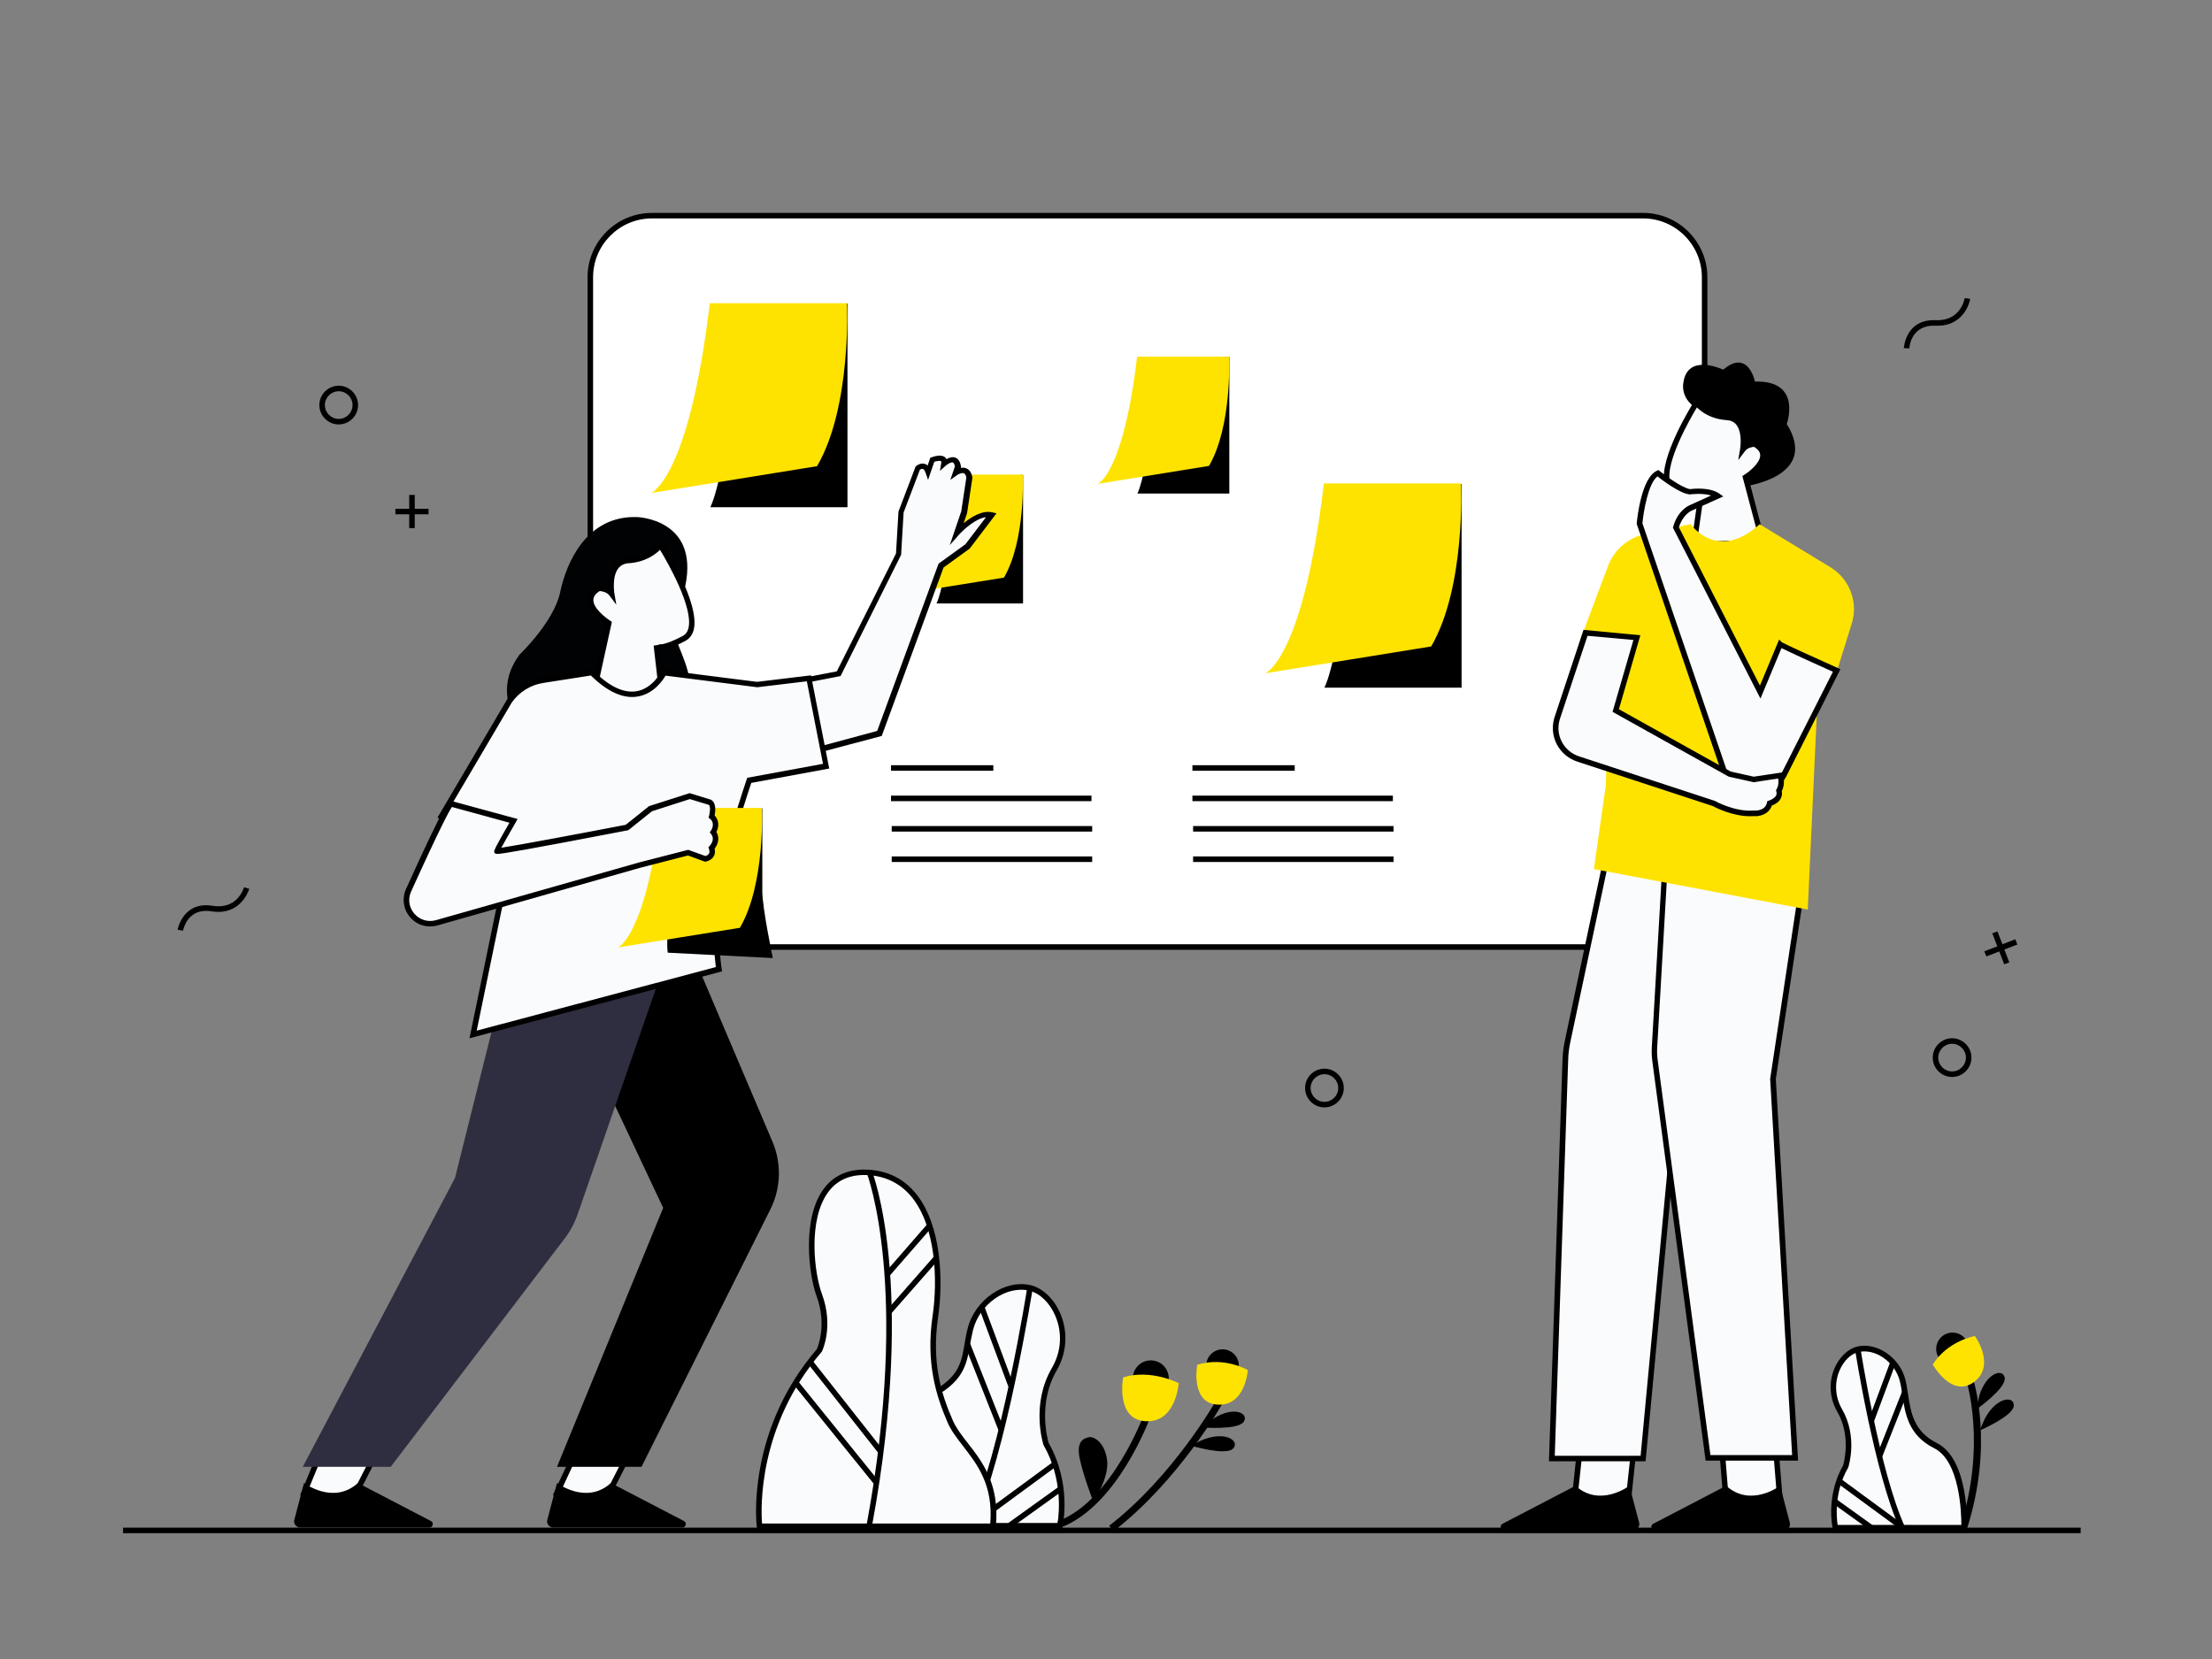 <?xml version="1.0" encoding="utf-8"?>
<!-- Generator: Adobe Illustrator 24.2.0, SVG Export Plug-In . SVG Version: 6.00 Build 0)  -->
<svg version="1.1" xmlns="http://www.w3.org/2000/svg" xmlns:xlink="http://www.w3.org/1999/xlink" x="0px" y="0px"
	 viewBox="0 0 1600 1200" style="enable-background:new 0 0 1600 1200;" xml:space="preserve">
<rect x="0" y="0" width="1600" height="1200" fill="#808080" stroke="none"/>
<style type="text/css">
	.st0{fill:#FEE300;}
	.st1{fill:#FAFBFD;}
	.st2{fill:#2F2E40;}
	.st3{fill:#29DBBA;}
	.st4{fill:#FFFFFF;}
	.st5{fill:#FEE200;}
	.st6{fill:#010204;}
</style>
<g id="_x31_2">
</g>
<g id="_x31_1">
</g>
<g id="_x31_0">
</g>
<g id="_x39_">
</g>
<g id="_x38_">
</g>
<g id="_x37_">
</g>
<g id="_x36_">
	<g id="Environment_3_">
		<g>
			<polygon points="310,368 300,368 300,358 296,358 296,368 286,368 286,372 296,372 296,382 300,382 300,372 310,372 			"/>
		</g>
		<g>
			<path d="M245,307c-7.7,0-14-6.3-14-14s6.3-14,14-14s14,6.3,14,14S252.7,307,245,307z M245,283c-5.5,0-10,4.5-10,10s4.5,10,10,10
				s10-4.5,10-10S250.5,283,245,283z"/>
		</g>
		<g>
			<path d="M1412,779c-7.7,0-14-6.3-14-14s6.3-14,14-14s14,6.3,14,14S1419.7,779,1412,779z M1412,755c-5.5,0-10,4.5-10,10
				s4.5,10,10,10s10-4.5,10-10S1417.5,755,1412,755z"/>
		</g>
		<g>
			<path d="M958,801c-7.7,0-14-6.3-14-14s6.3-14,14-14s14,6.3,14,14S965.7,801,958,801z M958,777c-5.5,0-10,4.5-10,10s4.5,10,10,10
				s10-4.5,10-10S963.5,777,958,777z"/>
		</g>
		<g>
			<polygon points="1453.4,696.1 1449.8,686.8 1459.2,683.2 1457.7,679.4 1448.4,683 1444.8,673.7 1441.1,675.1 1444.7,684.5 
				1435.3,688.1 1436.8,691.8 1446.1,688.2 1449.7,697.5 			"/>
		</g>
		<g>
			<path d="M1381.1,252l-4-0.2c0-0.2,1.2-21.1,23-20.2c18.1,0.8,20.9-15.3,21-16l4,0.6c0,0.2-3.3,19.4-23.7,19.4c-0.5,0-0.9,0-1.4,0
				C1382.1,234.8,1381.1,251.3,1381.1,252z"/>
		</g>
		<g>
			<path d="M132.4,673.2l-3.9-0.7c0-0.2,3.7-20.8,25.3-17.3c17.9,2.9,22.5-12.7,22.7-13.4l3.8,1.1c-0.1,0.2-4.9,16.7-22.3,16.7
				c-1.5,0-3.2-0.1-4.9-0.4C135.5,656.3,132.6,672.5,132.4,673.2z"/>
		</g>
	</g>
	<g id="Whiteboard">
		<g>
			<path class="st4" d="M471.5,156h717c24.6,0,44.5,19.9,44.5,44.5v440c0,24.6-19.9,44.5-44.5,44.5h-717
				c-24.6,0-44.5-19.9-44.5-44.5v-440C427,175.9,446.9,156,471.5,156z"/>
			<path d="M1188.5,687h-717c-25.6,0-46.5-20.9-46.5-46.5v-440c0-25.6,20.9-46.5,46.5-46.5h717c25.6,0,46.5,20.9,46.5,46.5v440
				C1235,666.1,1214.1,687,1188.5,687z M471.5,158c-23.4,0-42.5,19.1-42.5,42.5v440c0,23.4,19.1,42.5,42.5,42.5h717
				c23.4,0,42.5-19.1,42.5-42.5v-440c0-23.4-19.1-42.5-42.5-42.5H471.5z"/>
		</g>
		<g>
			<path d="M613,367V219.6l-76.2,4.3c0,0-10.1,115.7-23,143H613z"/>
		</g>
		<g>
			<path class="st0" d="M513.4,219.3h99.2c0,0,3.6,74.8-21.6,117.9l-120,19.4C471,356.5,498.3,346.5,513.4,219.3z"/>
		</g>
		<g>
			<path d="M1057.2,497.4V350.1l-76.2,4.3c0,0-10.1,115.7-23,143H1057.2z"/>
		</g>
		<g>
			<path class="st0" d="M957.6,349.7h99.2c0,0,3.6,74.8-21.6,117.9l-120,19.4C915.2,487,942.5,477,957.6,349.7z"/>
		</g>
		<g>
			<path d="M889.2,357v-98.8l-51.1,2.9c0,0-6.7,77.6-15.4,95.9H889.2z"/>
		</g>
		<g>
			<path class="st0" d="M822.5,258H889c0,0,2.4,50.1-14.5,79L794,350C794,350,812.4,343.3,822.5,258z"/>
		</g>
		<g>
			<rect x="644.5" y="553.5" width="74" height="4"/>
		</g>
		<g>
			<rect x="644.5" y="575.5" width="145" height="4"/>
		</g>
		<g>
			<rect x="645" y="597.5" width="145" height="4"/>
		</g>
		<g>
			<rect x="645" y="619.5" width="145" height="4"/>
		</g>
		<g>
			<rect x="862.5" y="553.5" width="74" height="4"/>
		</g>
		<g>
			<rect x="862.5" y="575.5" width="145" height="4"/>
		</g>
		<g>
			<rect x="863" y="597.5" width="145" height="4"/>
		</g>
		<g>
			<rect x="863" y="619.5" width="145" height="4"/>
		</g>
	</g>
	<g id="Plant_11_">
		<g>
			<g>
				<path class="st1" d="M766.7,1103.6c0,0,6.6-29.9-10-59c0,0-9.1-28.3,5.8-54s0-54.9-17.5-59c-17.5-4.2-38.2,10-43.2,29.9
					c-5,19.9-0.8,34.1-30.8,49c-29.9,15-28.7,93.1-28.7,93.1H766.7z"/>
			</g>
			<g>
				<path d="M768.3,1105.6H640.4l0-2c-0.1-3.2-0.9-79.6,29.8-94.9c23.2-11.6,25-22.1,27.5-36.6c0.6-3.5,1.2-7.2,2.2-11.1
					c5.2-20.9,27-35.8,45.6-31.4c8.7,2.1,16.9,9.9,21.4,20.4c5.8,13.5,4.8,28.6-2.7,41.5c-13.7,23.6-6.4,49.8-5.7,52.2
					c16.7,29.4,10.4,59,10.1,60.2L768.3,1105.6z M644.4,1101.6H765c1-6.4,3.9-31.7-10-56l-0.2-0.4c-0.4-1.2-9.2-29.4,6-55.6
					c6.9-11.8,7.8-25.6,2.5-37.9c-4-9.4-11.2-16.3-18.7-18.1c-16.6-4-36.1,9.6-40.8,28.5c-0.9,3.8-1.6,7.4-2.2,10.8
					c-2.5,14.5-4.6,27-29.6,39.5C646.1,1025.2,644.5,1089.5,644.4,1101.6z"/>
			</g>
		</g>
		<g>
			<path d="M703.7,1104.8l-3.6-1.7c24.5-53.6,42.9-171.6,43.1-172.8l4,0.6C746.8,932.2,728.4,1050.8,703.7,1104.8z"/>
		</g>
		<g>
			<circle cx="832.4" cy="997" r="13"/>
		</g>
		<g>
			<path d="M766.7,1105.1l-1.7-4.7c39.2-14.4,62.3-76.8,62.5-77.5l4.7,1.7C831.2,1027.3,808,1089.9,766.7,1105.1z"/>
		</g>
		<g>
			<rect x="719.1" y="943" transform="matrix(0.937 -0.349 0.349 0.937 -294.749 313.407)" width="4" height="60.8"/>
		</g>
		<g>
			<rect x="709.9" y="970.1" transform="matrix(0.93 -0.368 0.368 0.93 -319.229 332.28)" width="4" height="66.8"/>
		</g>
		<g>
			<path class="st0" d="M852.6,1000.5c0,0-20.2-10.5-40.2-4.2c0,0-5.5,29.4,15,31.6C850.6,1030.4,852.6,1000.5,852.6,1000.5z"/>
		</g>
		<g>
			<circle cx="884.3" cy="987.8" r="11.8"/>
		</g>
		<g>
			<path d="M790.8,1086.1c0,0,11.6-16.6,10-29.9c-1.7-13.3-10-17.5-13.3-16.6c-3.3,0.8-9.1,2.5-6.6,15S790.8,1086.1,790.8,1086.1z"
				/>
		</g>
		<g>
			<rect x="694" y="1079.4" transform="matrix(0.806 -0.592 0.592 0.806 -498.08 643.404)" width="76.5" height="4"/>
		</g>
		<g>
			<rect x="726.7" y="1088.5" transform="matrix(0.812 -0.583 0.583 0.812 -495.349 641.408)" width="44.8" height="4"/>
		</g>
		<g>
			<g>
				<path class="st1" d="M592.5,976.8c0,0,8.3-17.5,0-39.9c-8.3-22.4-14.1-92.3,35.7-88.9c49.9,3.3,53.2,69.8,48.2,103.9
					c-5,34.1,2.5,57.3,10.8,76.5c8.3,19.1,34.9,33.2,30.8,75.6H549.3C549.3,1104,541,1036.7,592.5,976.8z"/>
			</g>
			<g>
				<path d="M719.9,1106H547.6l-0.2-1.8c-0.1-0.7-2.1-17.4,2.3-41.7c4-22.4,14.4-55.6,41.2-86.7c0.9-2.1,7.2-18.1-0.2-38.1
					c-5.9-16-10.7-56.7,5.2-77.9c7.5-10,18.4-14.6,32.6-13.7c14.1,0.9,25.6,6.8,34.2,17.5c18,22.3,19.8,61.7,15.9,88.7
					c-4.9,33.4,2.2,56,10.7,75.4c2.4,5.4,6.4,10.6,10.7,16.1c10.4,13.3,23.3,29.9,20.3,60.5L719.9,1106z M551.2,1102h165.1
					c2.2-27.9-9.4-42.7-19.6-55.9c-4.4-5.7-8.6-11.1-11.2-17c-8.2-19-16-43-10.9-77.5c3.8-26.2,2.2-64.3-15-85.6
					c-7.9-9.7-18.4-15.1-31.3-16c-12.7-0.8-22.5,3.2-29.1,12.1c-15,20.1-10.3,58.8-4.6,74.1c8.5,23,0.3,40.7-0.1,41.4l-0.1,0.2
					l-0.2,0.2C548.3,1031.3,550.3,1091.1,551.2,1102z"/>
			</g>
		</g>
		<g>
			<path d="M869.5,1032.5c0,0,25.9,2.1,30.1-4.1c4.1-6.2-7.1-11.7-21.9-2.3C875.6,1027.4,869.5,1032.5,869.5,1032.5z"/>
		</g>
		<g>
			<path d="M861.5,1045.7c0,0,24.9,7.4,30.3,2.2c5.3-5.2-4.5-12.9-20.9-6.8C868.5,1041.9,861.5,1045.7,861.5,1045.7z"/>
		</g>
		<g>
			<path d="M805.4,1107.6l-3.1-4c46.4-35.8,77.3-90.5,77.6-91l4.4,2.4C884.1,1015.6,852.7,1071.1,805.4,1107.6z"/>
		</g>
		<g>
			<path d="M630.7,1103.9l-3.9-0.7c31.9-172,0.4-254.1,0.1-254.9l3.7-1.5c0.3,0.8,8.3,21.1,12.3,63.1
				C646.6,948.6,647.5,1013.6,630.7,1103.9z"/>
		</g>
		<g>
			<rect x="633.8" y="902.1" transform="matrix(0.657 -0.754 0.754 0.657 -456.212 805.507)" width="46.5" height="4"/>
		</g>
		<g>
			<path class="st0" d="M902.6,991c0,0-17.2-10-36.6-3.8c0,0-5,26.7,13.6,28.7C900.8,1018.2,902.6,991,902.6,991z"/>
		</g>
		<g>
			<rect x="634.3" y="927.3" transform="matrix(0.66 -0.751 0.751 0.66 -473.693 812.126)" width="51.7" height="4"/>
		</g>
		<g>
			<rect x="609.6" y="975.9" transform="matrix(0.785 -0.619 0.619 0.785 -498.483 597.32)" width="4" height="82.4"/>
		</g>
		<g>
			<rect x="602.8" y="989.6" transform="matrix(0.778 -0.628 0.628 0.778 -516.583 609.881)" width="4" height="92.9"/>
		</g>
	</g>
	<g id="Plant_10_">
		<g>
			<circle cx="1412.3" cy="975.7" r="11.8"/>
		</g>
		<g>
			<path d="M1429.7,1019.4c0,0,21.2-15.1,20.4-22.5c-0.8-7.4-13-4.4-18.3,12.2C1431.1,1011.6,1429.7,1019.4,1429.7,1019.4z"/>
		</g>
		<g>
			<path d="M1432,1034.7c0,0,23.9-10.3,24.6-17.7c0.7-7.4-11.8-7-20.4,8.2C1435,1027.3,1432,1034.7,1432,1034.7z"/>
		</g>
		<g>
			<path d="M1422.6,1106.3l-4.8-1.5c19.5-60.4,4.4-106.5,4.3-107l4.7-1.6C1427.5,998.1,1442.6,1044.2,1422.6,1106.3z"/>
		</g>
		<g>
			<path class="st0" d="M1428.5,966.4c0,0-19.6,3.3-30.5,20.6c0,0,13.3,23.7,28.9,13.3C1444.5,988.4,1428.5,966.4,1428.5,966.4z"/>
		</g>
		<g>
			<g>
				<path class="st1" d="M1327.5,1105c0,0-5-22.4,7.5-44.2c0,0,6.9-21.2-4.4-40.5c-11.2-19.3,0-41.1,13.1-44.2
					c13.1-3.1,28.7,7.5,32.4,22.4c3.7,15,1.4,36,23.8,47.2c22.4,11.2,20.7,59.3,20.7,59.3H1327.5z"/>
			</g>
			<g>
				<path d="M1422.6,1107h-96.7l-0.3-1.6c-0.2-0.9-5-23.3,7.6-45.5c0.6-2.1,5.8-21.3-4.2-38.7c-5.7-9.8-6.4-21.3-2-31.6
					c3.5-8,9.7-14,16.4-15.6c14.2-3.4,30.8,8,34.8,23.9c0.8,3.2,1.3,6.7,1.9,10.3c2,13.4,4.1,27.2,20.9,35.6
					c23.3,11.7,21.9,59.1,21.8,61.1L1422.6,1107z M1329.2,1103h89.5c0-8.9-1.1-46.2-19.7-55.5c-18.6-9.3-21-24.9-23-38.6
					c-0.5-3.5-1-6.9-1.8-9.9c-3.5-13.9-17.8-23.9-30-21c-5.5,1.3-10.7,6.4-13.6,13.3c-3.9,9.1-3.2,19.3,1.8,28
					c11.5,19.9,4.8,41.2,4.5,42.1l-0.2,0.4C1326.6,1079.4,1328.4,1097.6,1329.2,1103z"/>
			</g>
		</g>
		<g>
			<path d="M1374.3,1106.1c-18.6-40.6-32.4-129.5-32.6-130.4l4-0.6c0.1,0.9,13.9,89.3,32.2,129.4L1374.3,1106.1z"/>
		</g>
		<g>
			<rect x="1338.9" y="1005.5" transform="matrix(0.349 -0.937 0.937 0.349 -58.029 1931.377)" width="45.6" height="4"/>
		</g>
		<g>
			<rect x="1343.5" y="1028" transform="matrix(0.368 -0.93 0.93 0.368 -92.743 1923.463)" width="50" height="4"/>
		</g>
		<g>
			<rect x="1351.3" y="1059.7" transform="matrix(0.592 -0.806 0.806 0.592 -325.003 1534.642)" width="4" height="57.3"/>
		</g>
		<g>
			<rect x="1338.7" y="1078.4" transform="matrix(0.583 -0.812 0.812 0.583 -330.912 1545.418)" width="4" height="33.6"/>
		</g>
	</g>
	<g id="Woman_5_">
		<g>
			<g>
				<polygon class="st1" points="456.9,1047.5 437.9,1084.9 402.9,1079.9 417.9,1047.5 				"/>
			</g>
			<g>
				<path d="M439,1087.1l-39.1-5.6l16.7-36h43.5L439,1087.1z M405.8,1078.3l30.9,4.4l16.9-33.2h-34.4L405.8,1078.3z"/>
			</g>
		</g>
		<g>
			<path d="M402.9,1072.7c0,0,21.2,16.1,39,0l52.8,27.5c2.3,1.2,1.5,4.7-1.2,4.7h-93.3c-2.9,0-5.1-2.8-4.3-5.6L402.9,1072.7z"/>
		</g>
		<g>
			<g>
				<polygon class="st1" points="273.9,1047.5 254.9,1084.9 219.9,1079.9 233,1048 				"/>
			</g>
			<g>
				<path d="M256,1087.1l-38.9-5.6l14.6-35.5l45.5-0.5L256,1087.1z M222.7,1078.3l31,4.4l16.9-33.2l-36.2,0.4L222.7,1078.3z"/>
			</g>
		</g>
		<g>
			<path d="M219.9,1072.7c0,0,21.2,16.1,39,0l52.8,27.5c2.3,1.2,1.5,4.7-1.2,4.7h-93.3c-2.9,0-5.1-2.8-4.3-5.6L219.9,1072.7z"/>
		</g>
		<g>
			<path d="M740,436.6v-93.1l-48.1,2.7c0,0-6.4,73.1-14.5,90.3H740z"/>
		</g>
		<g>
			<path class="st0" d="M677.1,343.3h62.7c0,0,2.3,47.2-13.6,74.5L650.3,430C650.3,430,667.6,423.6,677.1,343.3z"/>
		</g>
		<g>
			<g>
				<path class="st1" d="M541.9,499.8l64.7-12.5l43.4-86.4l1.8-30.5l12.1-31.8c0,0,5.1-4.3,7.5,2.6l2.9-8.6c0,0,9.7-3.9,8.6,2.9
					c0,0,8.7-7.8,10,2.2l-1.5,4.3c0,0,7.9-5.7,9.7,3.3l-3.8,25.1l-5.1,15c0,0,13.8-15.7,24.9-13.1l-17.4,22.8L680.7,409l-44.5,121.4
					l-88.5,23.8L541.9,499.8z"/>
			</g>
			<g>
				<path d="M545.9,556.8l-6.1-58.6l65.5-12.6l42.8-85.2l1.8-30.4l12.4-32.6l0.4-0.3c0.3-0.3,3-2.4,6.1-1.6c0.8,0.2,1.5,0.6,2.2,1.2
					l1.9-5.6l0.9-0.3c1.1-0.4,6.7-2.5,9.7-0.1c0.4,0.3,0.8,0.8,1.1,1.4c1.8-1,4.2-1.9,6.4-1.1c2.2,0.8,3.6,3,4.1,6.5l0.1,0.5
					l-0.2,0.5c1.3-0.3,2.6-0.3,4,0.3c2.2,0.9,3.7,3,4.3,6.3l0.1,0.3l-3.9,25.8l-2.5,7.3c5.4-4.5,13.4-9.6,20.8-7.9l3,0.7l-19.4,25.5
					l-18.9,13.7l-44.7,121.8L545.9,556.8z M544.1,501.4l5.2,50.3l85.2-23l44.4-121l19.4-14l14.9-19.6c-7.6,0.9-16.3,9.1-19.5,12.6
					l-6.7,7.6l8.3-24.4l3.7-24.6c-0.3-1.2-0.8-2.6-1.8-3c-1.6-0.6-4.1,0.8-4.7,1.2l-5.1,3.6l3.3-9.7c-0.3-1.6-0.8-2.6-1.4-2.9
					c-1.3-0.5-4,1.3-5.2,2.3l-4.2,3.8l0.9-5.6c0.1-0.7,0.1-1.3-0.1-1.4c-0.7-0.5-2.9-0.2-4.9,0.4l-4.5,13.1l-1.9-5.4
					c-0.5-1.4-1.2-2.3-1.9-2.5c-0.7-0.2-1.6,0.2-2.1,0.5l-11.8,31l-1.8,30.6l-0.2,0.4L608,489L544.1,501.4z"/>
			</g>
		</g>
		<g>
			<path d="M409.7,725l70,148.7L402.9,1061H464l93.7-187.2c7.2-15.1,7.6-32.6,1-48.1l-63.1-148.4L409.7,725z"/>
		</g>
		<g>
			<path class="st6" d="M399.5,551.5c-2.2-0.5-53.1-38.4-23.7-78c0,0,24.9-23.7,29.4-45.2c4.5-21.5,19.2-55.4,55.4-54.3
				c0,0,45.2,1.1,35.1,49.8c0,0-12.4,23.7-6.8,38.4s14.7,31.7,7.9,47.5C489.9,525.5,471.8,568.5,399.5,551.5z"/>
		</g>
		<g>
			<g>
				<path class="st1" d="M427.5,509l13.1-58.3c0,0-24.2-15.1-7-25.2c0,0,6,0,9.1,4c0,0-4-23.2,12.1-24.2c16.1-1,23.2-11.1,23.2-11.1
					s36.2,57.4,17.1,67.4c-19.1,10.1-20.1,5-20.1,5l5,44.2L427.5,509z"/>
			</g>
			<g>
				<path d="M482.1,513.2L425,511l13.3-59.3c-3.4-2.4-13-9.7-12.9-17.6c0.1-4,2.4-7.4,7.1-10.2l0.5-0.3h0.5c0.2,0,3.5,0,6.6,1.6
					c-0.2-4.7,0.3-11.8,4.1-16.6c2.5-3.1,5.9-4.8,10.3-5.1c15-0.9,21.6-10.1,21.6-10.2l1.7-2.5l1.6,2.5c1.1,1.8,27.4,43.7,22.3,62.5
					c-1,3.6-3,6.2-6,7.8c-8.7,4.6-14.8,6.7-18.7,6.5L482.1,513.2z M430,507.1l47.6,1.8l-4.8-41.9l3.9-0.6c-0.1-0.4-0.2-0.5-0.3-0.5
					c0,0,2.9,1.8,17.5-5.9c2-1.1,3.3-2.8,4-5.3c4-14.8-15-48-20.5-57c-3.2,3.2-10.5,8.9-22.7,9.7c-3.2,0.2-5.6,1.4-7.4,3.6
					c-4.9,6.2-2.9,18.1-2.9,18.2l1.4,8.2l-5-6.7c-1.9-2.5-5.6-3.1-7-3.2c-3.1,1.9-4.6,4.1-4.6,6.5c-0.1,6,8.8,12.8,12.2,15l1.2,0.8
					L430,507.1z"/>
			</g>
		</g>
		<g>
			<path class="st2" d="M480,699l-62.3,179.7c-2,5.7-4.8,11-8.3,15.9L282.6,1061H219l110.1-208.9l32.9-131.6L480,699z"/>
		</g>
		<g>
			<g>
				<path class="st1" d="M480.1,486.7c0,0-17,35.2-52.2,0l-35.5,5.6c-9.7,1.5-18.4,6.9-24,15l-49.2,83.5L367,628l-24.8,120.3
					L520,701c0,0-5.1-34.3,0.3-63.4c3.4-18.3,21.6-73.2,21.6-73.2l55.6-10.2L585,490.7l-37.4,4.5L480.1,486.7z"/>
			</g>
			<g>
				<path d="M339.6,751l25.2-122.2l-48.3-37.5l50.2-85.2c5.9-8.4,15.2-14.2,25.4-15.8l36.5-5.8l0.7,0.7
					c11.4,11.4,21.8,16.3,31.1,14.8c11.8-2,17.8-14.1,17.9-14.2l0.6-1.3l1.4,0.2l67.3,8.5l39-4.7l13.2,67.4l-56.4,10.4
					c-2.6,7.9-18.1,55.3-21.1,71.8c-5.3,28.4-0.4,62.4-0.3,62.7l0.3,1.8L339.6,751z M321.8,590.3l47.4,36.9l-24.4,118.3l173-46
					c-0.9-7.4-4.1-36.9,0.6-62.3c3.4-18.2,20.9-71.2,21.7-73.5l0.4-1.1l54.8-10.1l-11.7-59.7l-35.8,4.3l-66.4-8.4
					c-2,3.5-8.6,13.2-20.1,15.1c-10.4,1.8-21.8-3.3-33.9-15.2l-34.5,5.4c-9.1,1.4-17.4,6.6-22.7,14.1L321.8,590.3z"/>
			</g>
		</g>
		<g>
			<path d="M559,693c0,0-7.6-36.2-7.6-48.3c0-15,0-60,0-60l-56,3.2c0,0-15.4,80.2-12.4,101.2L559,693z"/>
		</g>
		<g>
			<path class="st0" d="M478.2,584.4h72.9c0,0,2.6,55-15.9,86.7L447,685.3C447,685.3,467.1,677.9,478.2,584.4z"/>
		</g>
		<g>
			<g>
				<path class="st1" d="M326.3,581.5c-2,0-18.2,34.8-30.8,62.5c-6,13.3,6.3,27.5,20.3,23.5l146.7-41.7l35.2-9.1l12.5,4.5
					c0,0,6.8-1.1,4.5-7.9c0,0,5.7-5.7,1.1-11.3c0,0,4.5-6.8-1.1-11.3c0,0,2.3-7.9-1.1-10.2l-14.8-4.5l-28.4,9.1l-17,13.6
					c0,0-94.2,18.2-94.2,17c0-1.1,12.1-21.8,12.1-21.8L326.3,581.5z"/>
			</g>
			<g>
				<path d="M311,670.1c-5.5,0-10.7-2.3-14.4-6.7c-4.9-5.7-6-13.5-2.9-20.4c28.8-63.6,30.7-63.6,32.6-63.6h0.3l47.8,13l-1.3,2.3
					c-4,6.9-8.3,14.5-10.5,18.5c12.5-1.9,58.4-10.5,90-16.6l16.9-13.5l29.3-9.4l15.6,4.8l0.2,0.2c3.7,2.4,2.8,8.5,2.3,11.2
					c3.8,3.9,2.8,8.9,1.3,11.9c2.8,4.6,0.8,9.4-1.3,12c0.5,2.2,0.3,4.1-0.7,5.7c-1.8,3-5.3,3.6-5.7,3.7l-0.5,0.1l-12.4-4.5
					l-34.6,8.9l-146.6,41.7C314.6,669.9,312.8,670.1,311,670.1z M326.9,583.7c-1.8,2.5-8,13.7-29.5,61.1c-2.5,5.4-1.6,11.6,2.3,16.1
					c3.9,4.5,9.9,6.3,15.6,4.7l146.7-41.7l35.8-9.2l12.5,4.5c0.7-0.2,1.9-0.8,2.5-1.7c0.5-0.9,0.5-2,0-3.5l-0.4-1.2l0.9-0.9
					c0.4-0.5,4.3-4.6,1-8.7l-0.9-1.1l0.8-1.2c0.4-0.5,3.4-5.4-0.7-8.7l-1-0.8l0.4-1.3c0.7-2.6,1.1-6.7-0.1-7.9l-13.8-4.2l-27.4,8.8
					l-17.1,13.7l-0.5,0.1c-0.2,0-23.5,4.5-46.7,8.9c-47.7,8.9-48.1,8.6-49.1,7.8l-0.7-0.6l0-1c0-0.6,0-1.6,11-20.6L326.9,583.7z
					 M327.3,583.1"/>
			</g>
		</g>
	</g>
	<g id="Man_5_">
		<g>
			<g>
				<polygon class="st1" points="1245.6,1049.5 1248.6,1086.9 1287.6,1086.9 1284.6,1049.5 				"/>
			</g>
			<g>
				<path d="M1289.8,1088.9h-43l-3.3-41.4h43L1289.8,1088.9z M1250.5,1084.9h35l-2.7-33.4h-35L1250.5,1084.9z"/>
			</g>
		</g>
		<g>
			<path d="M1287.6,1074.7c0,0-21.2,16.1-39,0l-52.8,27.5c-2.3,1.2-1.5,4.7,1.2,4.7h93.3c2.9,0,5.1-2.8,4.3-5.6L1287.6,1074.7z"/>
		</g>
		<g>
			<g>
				<polygon class="st1" points="1142.6,1049.5 1138.6,1086.9 1177.6,1086.9 1181.6,1049.5 				"/>
			</g>
			<g>
				<path d="M1179.4,1088.9h-43l4.4-41.4h43L1179.4,1088.9z M1140.9,1084.9h35l3.6-33.4h-35L1140.9,1084.9z"/>
			</g>
		</g>
		<g>
			<path d="M1178.6,1074.7c0,0-21.2,16.1-39,0l-52.8,27.5c-2.3,1.2-1.5,4.7,1.2,4.7h93.3c2.9,0,5.1-2.8,4.3-5.6L1178.6,1074.7z"/>
		</g>
		<g>
			<g>
				<path class="st1" d="M1169,588l-35.1,165.6c-0.9,4.3-1.4,8.6-1.6,13l-9.8,288.4h66l24-255l61.9-197.7L1169,588z"/>
			</g>
			<g>
				<path d="M1190.3,1057h-69.9l9.8-290.5c0.2-4.5,0.7-9,1.6-13.3l35.5-167.4l109.6,14.8l-62.5,199.8L1190.3,1057z M1124.6,1053
					h62.1l23.8-253.4l0.1-0.2l61.2-195.5l-101.2-13.7L1135.8,754c-0.9,4.2-1.4,8.4-1.5,12.7L1124.6,1053z"/>
			</g>
		</g>
		<g>
			<g>
				<path class="st1" d="M1298.5,1054.5l-16-274L1306,625l-98.5-52.5l-10.7,184.9c-0.2,3.4-0.1,6.7,0.4,10.1l38.3,287H1298.5z"/>
			</g>
			<g>
				<path d="M1300.6,1056.5h-66.9l-0.2-1.7l-38.3-287c-0.5-3.5-0.6-7-0.4-10.5l10.9-188.1l102.5,54.6l-0.2,1.4l-23.5,155.3
					L1300.6,1056.5z M1237.2,1052.5h59.1l-15.9-272.1l23.3-154.3l-94.5-50.4l-10.5,181.8c-0.2,3.2-0.1,6.5,0.4,9.7L1237.2,1052.5z"
					/>
			</g>
		</g>
		<g>
			<path d="M1261.7,351.8c0,0,54.7-6.7,30.7-45.1c0,0,11.5-31.7-23-30.7c0,0-4.8-24-23-8.6c0,0-25.9-12.5-28.8,9.6
				c0,0-2.9,12.5,12.5,20.1L1261.7,351.8z"/>
		</g>
		<g>
			<g>
				<path class="st1" d="M1275.2,392.1l-12.5-47c0,0,23-14.4,6.7-24c0,0-5.8,0-8.6,3.8c0,0,3.8-22.1-11.5-23
					c-15.4-1-22.1-10.6-22.1-10.6s-34.5,54.7-16.3,64.3s19.2,4.8,19.2,4.8l-4.8,33.6L1275.2,392.1z"/>
			</g>
			<g>
				<path d="M1223,396.2l4.6-32.5c-0.1,0-0.2,0-0.3,0c-3.7,0-9.4-2.1-17.4-6.2c-2.9-1.5-4.8-4-5.8-7.5c-4.8-18,20.2-57.9,21.3-59.6
					l1.6-2.5l1.7,2.5c0.3,0.4,6.4,8.8,20.6,9.7c4.2,0.3,7.5,1.9,9.8,4.9c3.6,4.6,4.1,11.2,4,15.7c3-1.4,6-1.5,6.2-1.5h0.5l0.5,0.3
					c4.5,2.6,6.8,5.9,6.8,9.8c0.1,7.6-8.8,14.4-12.3,16.8l12.7,48L1223,396.2z M1228.4,359.5c0,0-0.2,0.1-0.3,0.6l3.9,0.7l-4.5,31.2
					l45-1.7l-12.2-46l1.3-0.8c3.3-2,11.7-8.6,11.6-14.2c0-2.3-1.5-4.2-4.4-6.1c-1.3,0.1-4.7,0.6-6.5,3l-5,6.6l1.4-8.2
					c0-0.1,1.9-11.4-2.7-17.3c-1.7-2.1-3.9-3.2-6.9-3.4c-11.6-0.7-18.5-6.1-21.7-9.2c-5.2,8.7-23.2,40.1-19.4,54.2
					c0.6,2.4,1.9,4,3.8,5C1225.6,361.2,1228.4,359.5,1228.4,359.5z"/>
			</g>
		</g>
		<g>
			<path class="st0" d="M1272.8,379.2l51.2,31.1c14.3,8.7,20.6,26.3,15,42.1l-10,32.1l-14,14l-7.4,159.4l-154.7-29.3l8.6-60.4
				l1-30.2l-19.5-75l20.1-53.6c4.4-11.7,14.4-20.3,26.5-23l33.3-7.3C1222.9,379.2,1242.1,407,1272.8,379.2z"/>
		</g>
		<g>
			<g>
				<path class="st1" d="M1287.6,466c1,1,40.9,18.9,40.9,18.9l-37.9,74.9c-9.2,19.1-36.9,17.4-43.8-2.6l-61-178.5
					c0,0,2.9-31.7,13.4-36.5c0,0,15.4,12.5,23,13.4c0,0,13.4-1.9,20.1,2.9l-19.2,8.6c0,0-7.7,2.7-11.1,14.3l60.9,119.1L1287.6,466z"
					/>
			</g>
			<g>
				<path d="M1269.4,575.2c-0.5,0-1.1,0-1.6,0c-10.6-0.6-19.3-7.3-22.8-17.3L1183.9,379l0-0.4c0.3-3.4,3.3-33,14.6-38.1l1.1-0.5
					l1,0.8c4.1,3.3,15.9,12,21.8,13c2.1-0.3,14.5-1.6,21.3,3.3l2.8,2l-22.5,10.1c-0.3,0.1-6.5,2.5-9.6,12.2l58.6,114.5l13.9-33.3
					l2,2c2.3,1.4,25.9,12.1,40.4,18.6l1.9,0.9l-38.8,76.8C1288.1,569.8,1279.4,575.2,1269.4,575.2z M1188,378.5l60.8,178.1
					c2.9,8.5,10.3,14.1,19.2,14.6c9,0.5,16.9-4.2,20.8-12.2l37-73.1c-24.3-10.9-33.5-15.3-37.2-17.1l-15.2,36.5l-63.3-123.6l0.2-0.8
					c3.4-11.9,11.2-15.2,12.2-15.6l15.2-6.9c-6.4-2-15.1-0.8-15.2-0.8l-0.3,0l-0.3,0c-7.1-0.9-19.1-10-23-13
					C1192.2,349.5,1188.8,370.1,1188,378.5z M1288.8,464.4C1288.8,464.4,1288.8,464.4,1288.8,464.4
					C1288.8,464.4,1288.8,464.4,1288.8,464.4z"/>
			</g>
		</g>
		<g>
			<g>
				<path class="st1" d="M1184,461.2l-37.1-3.5l-20.6,62c-3.7,12.3,3.1,25.3,15.3,29.2l98,32.2c0,0,14.4,8.2,28.8,7.2
					c0,0,9.6,1,11.5-7.2c0,0,8.6-2.4,6.7-9.1c0,0,2.9-4.3,1-11l-19.2,2.9l-17.3-3.8l-82.5-46.1L1184,461.2z"/>
			</g>
			<g>
				<path d="M1266,590.4c-13.2,0-25.5-6.5-27.2-7.4l-97.9-32.1c-13.3-4.4-20.6-18.3-16.6-31.7l21.1-63.6l41.1,3.9L1171,513
					l80.9,45.1l16.6,3.7l20.6-3.1l0.5,1.7c1.7,5.8,0.1,10.1-0.8,11.9c0.4,1.9,0.1,3.7-0.8,5.4c-1.6,2.9-4.7,4.4-6.4,5
					c-2.3,6.7-9.4,8-13.2,7.6C1267.6,590.4,1266.8,590.4,1266,590.4z M1148.3,459.9l-20.1,60.5c-3.4,11.3,2.8,23,14,26.7l98.2,32.2
					l0.2,0.1c0.1,0.1,14.1,7.9,27.7,6.9l0.2,0l0.2,0c0.3,0,7.9,0.7,9.4-5.7l0.3-1.2l1.1-0.3c1-0.3,3.9-1.5,5.1-3.5
					c0.5-0.9,0.6-2,0.3-3.1l-0.3-0.9l0.5-0.8c0.1-0.1,1.9-3,1.1-7.7l-17.7,2.7l-17.9-4l-0.3-0.1l-83.9-46.8l15.1-52L1148.3,459.9z"
					/>
			</g>
		</g>
	</g>
	<g id="Floor_5_">
		<g>
			<rect x="89" y="1105" width="1416" height="4"/>
		</g>
	</g>
</g>
<g id="_x35_">
</g>
<g id="_x34_">
</g>
<g id="_x33_">
</g>
<g id="_x32_">
</g>
<g id="_x31_">
</g>
</svg>
